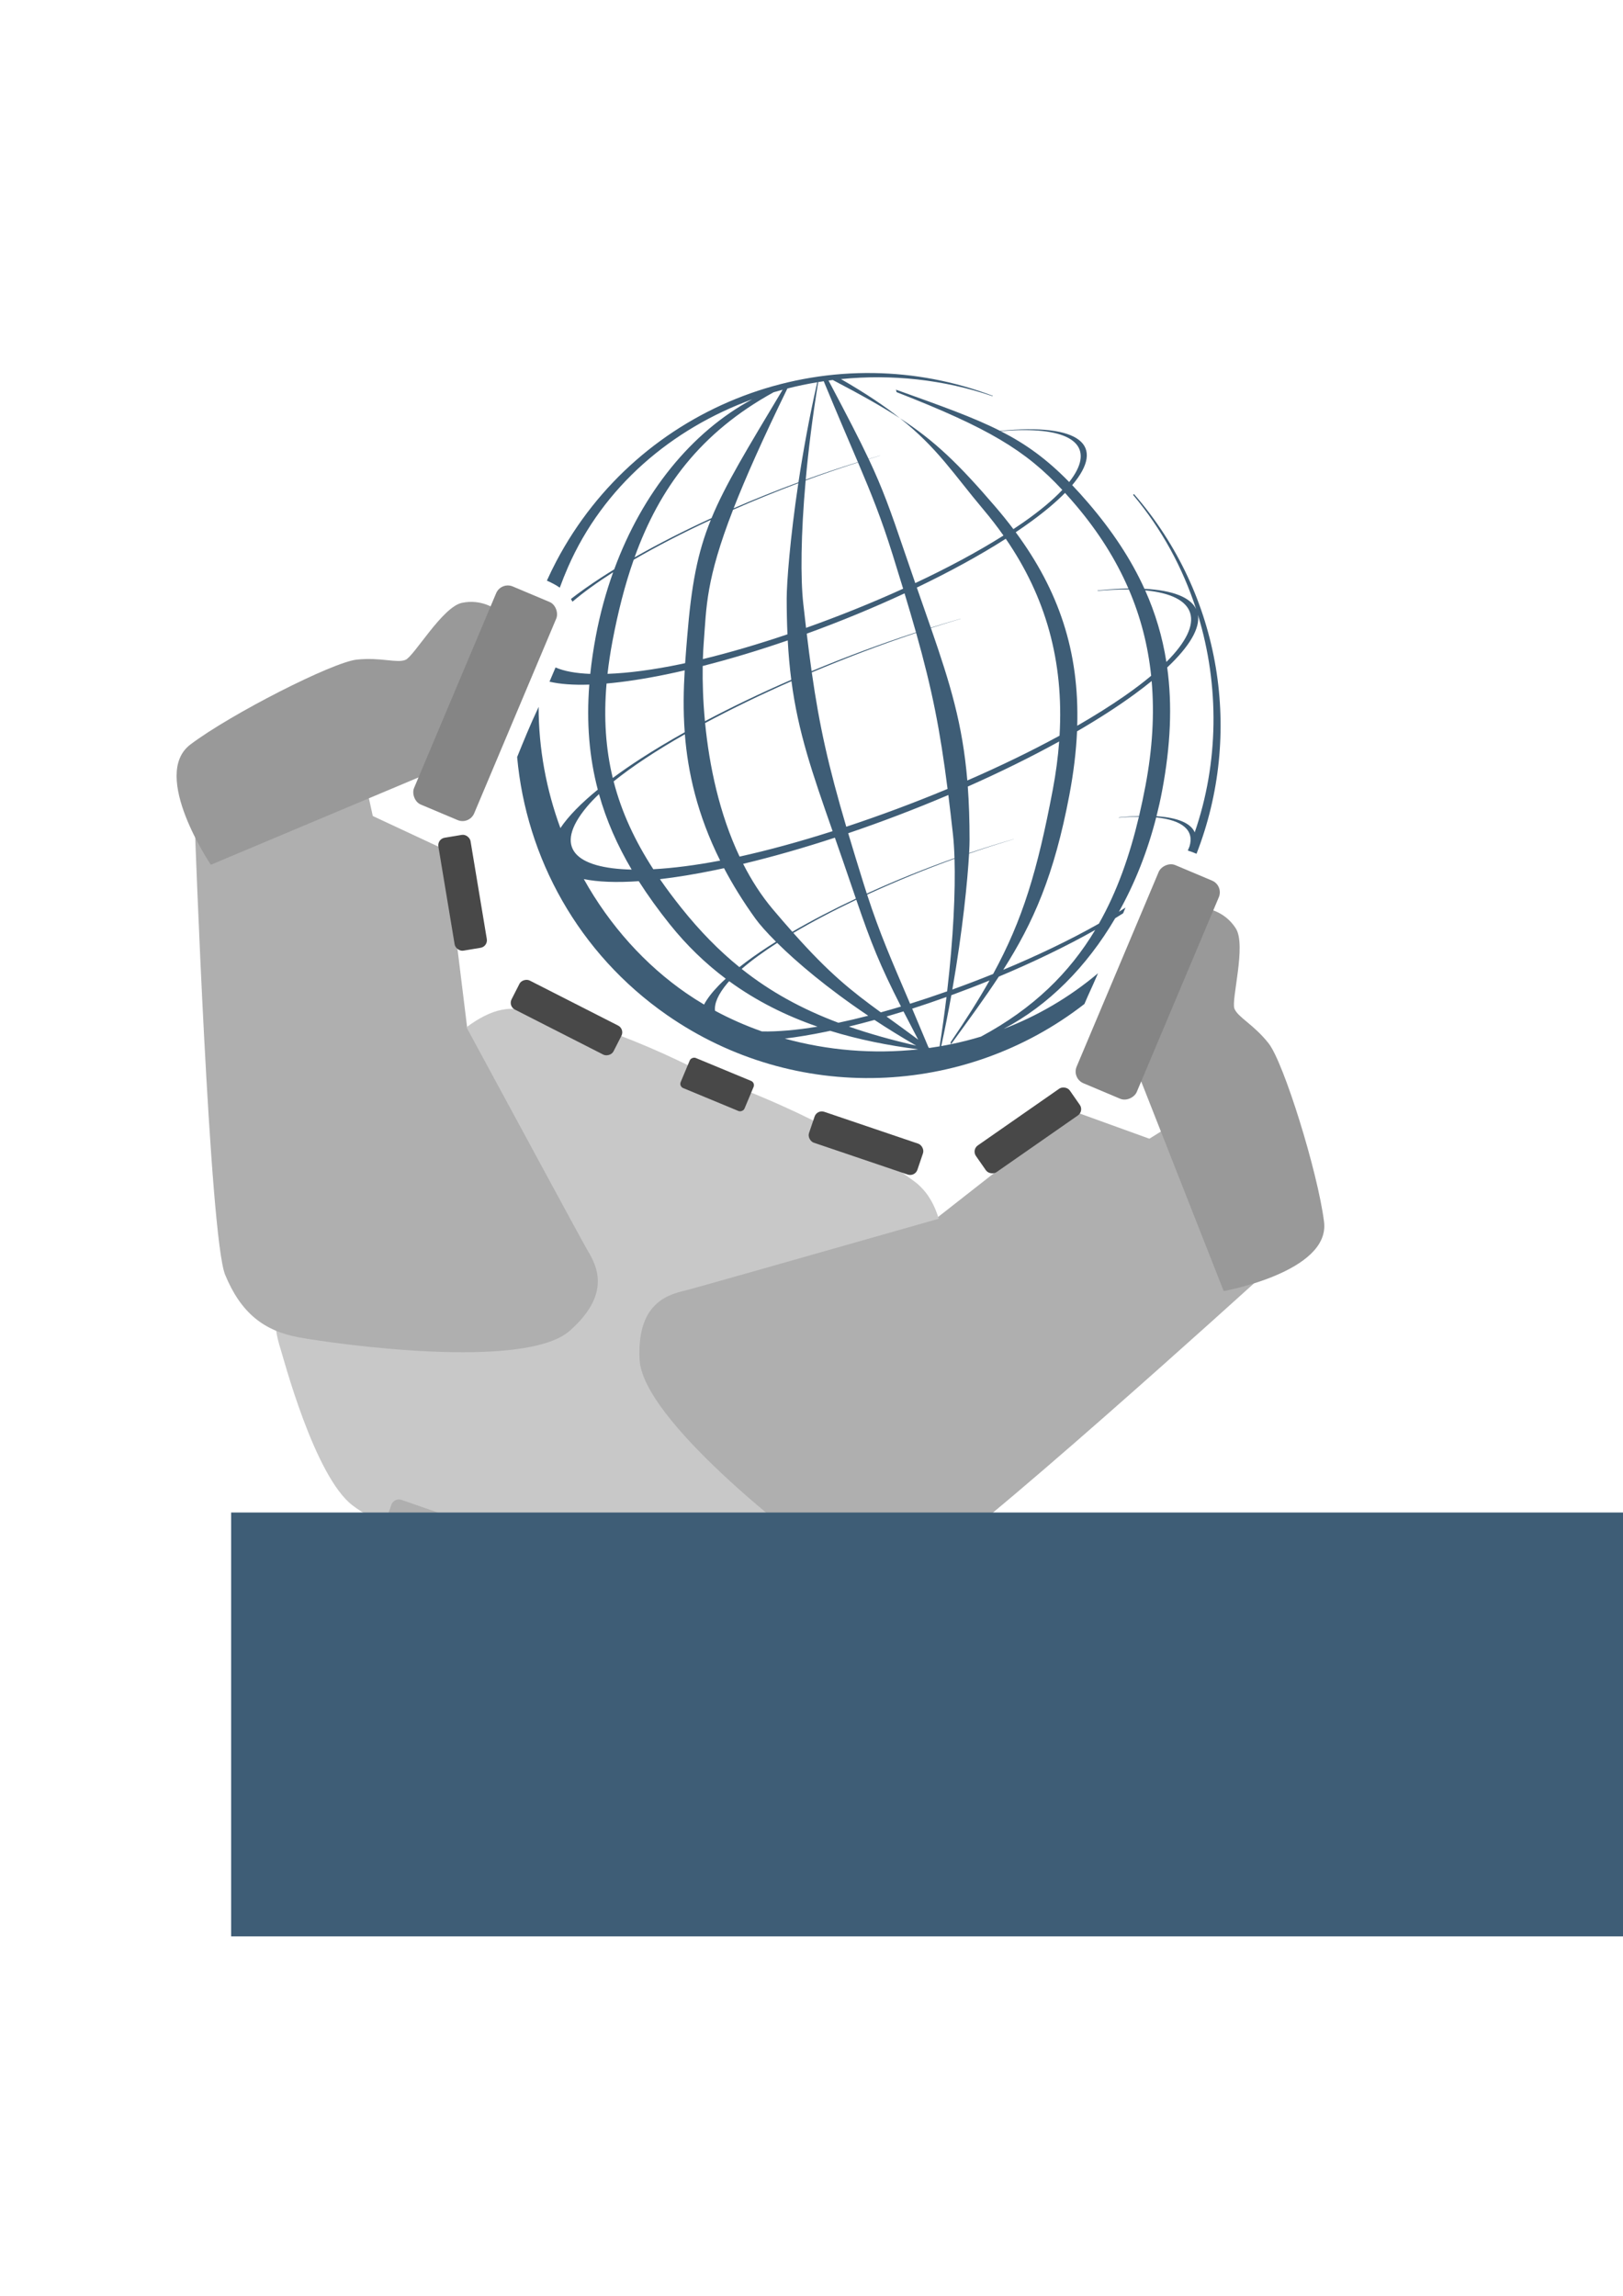 <?xml version="1.0" encoding="UTF-8" standalone="no"?>
<!-- Created with Inkscape (http://www.inkscape.org/) -->

<svg
   xmlns:dc="http://purl.org/dc/elements/1.1/"
   xmlns:cc="http://creativecommons.org/ns#"
   xmlns:rdf="http://www.w3.org/1999/02/22-rdf-syntax-ns#"
   xmlns:svg="http://www.w3.org/2000/svg"
   xmlns="http://www.w3.org/2000/svg"
   xmlns:sodipodi="http://sodipodi.sourceforge.net/DTD/sodipodi-0.dtd"
   xmlns:inkscape="http://www.inkscape.org/namespaces/inkscape"
   width="210mm"
   height="297mm"
   viewBox="0 0 744.094 1052.362"
   id="svg2"
   version="1.1"
   inkscape:version="0.91 r13725"
   sodipodi:docname="overworld.svg"
   inkscape:export-filename="/home/gsarthou/Robots/Pr2/Semantic/catkin_ws/src/overworld/overworld.png"
   inkscape:export-xdpi="94.420097"
   inkscape:export-ydpi="94.420097">
  <defs
     id="defs4" />
  <sodipodi:namedview
     id="base"
     pagecolor="#ffffff"
     bordercolor="#666666"
     borderopacity="1.0"
     inkscape:pageopacity="0.0"
     inkscape:pageshadow="2"
     inkscape:zoom="0.7"
     inkscape:cx="586.75295"
     inkscape:cy="445.93505"
     inkscape:document-units="px"
     inkscape:current-layer="layer1"
     showgrid="false"
     inkscape:window-width="1920"
     inkscape:window-height="1146"
     inkscape:window-x="0"
     inkscape:window-y="745"
     inkscape:window-maximized="1" />
  <g
     inkscape:label="Layer 1"
     inkscape:groupmode="layer"
     id="layer1">
    <g
       id="g4636">
      <g
         transform="translate(-4.857,-220.286)"
         id="g4612">
        <g
           id="g4488"
           transform="matrix(1.07,0.451,-0.451,1.07,140.113,-244.64)" />
      </g>
    </g>
    <g
       id="g4329"
       inkscape:export-xdpi="94.420097"
       inkscape:export-ydpi="94.420097">
      <path
         style="fill:#afafaf;fill-opacity:1;fill-rule:evenodd;stroke:none;stroke-width:1px;stroke-linecap:butt;stroke-linejoin:miter;stroke-opacity:1"
         d="m 215.087,478.405 -5.344,-43.401 -7.494,-46.326 -32.974,-15.387 3.822,40.35 z"
         id="path4159-6"
         inkscape:connector-curvature="0"
         sodipodi:nodetypes="cccccc" />
      <path
         style="fill:#afafaf;fill-opacity:1;fill-rule:evenodd;stroke:none;stroke-width:1px;stroke-linecap:butt;stroke-linejoin:miter;stroke-opacity:1"
         d="m 421.538,564.536 34.419,-26.972 38.007,-27.527 34.219,12.374 -31.188,25.885 z"
         id="path4159"
         inkscape:connector-curvature="0"
         sodipodi:nodetypes="cccccc" />
      <path
         id="path4136"
         d="M 396.943 170.984 C 358.245 171.262 320.745 185.494 291.607 210.965 C 277.024 223.713 264.536 239.275 255.039 257.312 C 253.502 260.231 252.074 263.18 250.732 266.15 C 252.829 267.077 254.841 268.125 256.645 269.373 C 257.775 266.278 259.003 263.188 260.348 260.107 C 276.545 222.991 307.982 196.505 344.852 183.047 C 316.992 198.028 294.503 225.905 281.594 260.99 C 279.522 262.263 277.504 263.535 275.553 264.803 C 270.503 268.085 265.895 271.342 261.762 274.541 C 262.014 274.948 262.241 275.374 262.455 275.812 C 267.526 271.476 273.828 266.931 281.111 262.299 C 277.777 271.579 275.107 281.349 273.184 291.512 C 272.049 297.505 271.209 303.287 270.623 308.9 C 264 308.642 258.591 307.666 254.703 305.947 C 253.793 308.129 252.868 310.304 251.928 312.473 C 256.673 313.593 262.786 314.056 270.176 313.811 C 268.819 331.333 270.181 347.131 274.064 361.951 C 270.282 365.042 266.905 368.078 264.027 371.027 C 261.059 374.069 258.705 376.92 256.926 379.578 C 250.513 362.148 246.951 343.35 246.936 324.008 C 246.799 324.328 246.655 324.65 246.52 324.971 C 243.119 332.184 240.094 339.6 237.09 347.021 C 241.262 393.226 265.217 437.049 305.74 465.242 C 364.62 506.207 442.276 502.909 497.174 460.205 C 497.673 459.031 498.175 457.858 498.697 456.695 C 500.321 453.192 501.879 449.66 503.414 446.119 C 490.087 457.339 475.44 465.768 460.15 471.615 C 480.585 460.89 498.171 443.236 511.289 420.898 C 512.523 420.144 513.73 419.389 514.92 418.633 C 515.282 417.764 515.646 416.896 516.01 416.027 C 515.007 416.669 514.017 417.311 512.986 417.949 C 520.286 404.902 526.081 390.341 530.076 374.688 C 542.307 375.952 547.589 380.716 545.348 387.994 C 545.097 388.626 544.835 389.254 544.574 389.883 C 545.947 390.292 547.284 390.794 548.564 391.361 C 569.854 336.76 560.367 272.953 519.889 226.471 L 519.477 226.83 C 532.607 242.437 542.249 260.302 548.379 279.176 C 545.763 273.836 537.805 270.587 524.701 269.902 C 518.516 256.281 509.916 243.339 498.912 230.514 C 496.393 227.577 493.956 224.879 491.566 222.377 C 507.114 204.069 495.43 193.854 458.52 197.496 C 446.103 191.199 431.353 186.012 410.793 178.623 L 411.043 179.746 C 453.236 196.208 470.239 206.464 487.041 224.576 C 482.727 229.149 476.755 234.168 469.027 239.551 C 467.592 240.55 466.113 241.546 464.609 242.541 C 462.039 239.13 459.309 235.736 456.404 232.352 C 439.533 212.688 428.693 202.187 412.596 191.707 C 429.975 205.476 437.256 217.438 450.979 233.709 C 454.233 237.568 457.253 241.491 460.062 245.475 C 448.063 253.043 434.252 260.41 419.621 267.279 C 418.032 262.711 416.396 257.98 414.658 252.854 C 408.214 233.843 404.63 223.893 398.277 210.432 C 399.991 209.905 401.702 209.386 403.406 208.883 L 403.461 208.822 C 401.726 209.318 399.985 209.847 398.246 210.365 C 393.963 201.295 388.406 190.587 379.852 174.434 C 380.504 174.346 381.157 174.27 381.811 174.189 C 394.535 180.862 404.272 186.288 412.596 191.707 C 405.589 186.156 396.941 180.311 385.562 173.771 C 408.716 171.458 432.545 173.907 455.074 181.621 L 455.16 181.436 C 437.283 174.679 418.882 171.295 400.691 171.002 C 399.441 170.982 398.192 170.975 396.943 170.984 z M 377.658 174.752 C 384.243 190.7 389.193 202.131 393.324 211.85 C 385.33 214.32 377.328 217.006 369.4 219.867 C 370.638 206.181 372.5 191.086 375.121 175.145 C 375.965 175.006 376.811 174.877 377.658 174.752 z M 374.693 175.217 C 371.011 191.318 368.188 207.008 366.07 221.086 C 355.946 224.812 345.981 228.81 336.346 232.99 C 341.791 219.048 349.624 201.385 360.994 178.08 C 365.51 176.937 370.082 175.983 374.693 175.217 z M 358.809 178.645 C 342.563 205.811 332.581 222.066 326.211 237.498 C 313.538 243.307 301.641 249.383 290.922 255.496 C 302.354 223.644 321.173 198.25 354.664 179.812 C 356.04 179.406 357.421 179.016 358.809 178.645 z M 469.523 197.146 C 494.164 197.148 501.739 206.312 490.191 220.957 C 479.882 210.411 470.35 203.531 458.818 197.648 C 462.677 197.318 466.259 197.146 469.523 197.146 z M 393.375 211.969 C 399.643 226.716 404.035 237.591 409.232 254.211 C 410.981 259.801 412.56 264.931 414.057 269.852 C 399.556 276.445 384.407 282.519 369.547 287.803 C 369.131 284.277 368.713 280.645 368.283 276.781 C 366.993 265.189 367.137 245.078 369.369 220.223 C 377.36 217.273 385.399 214.506 393.375 211.969 z M 366.01 221.479 C 362.167 247.132 360.676 267.312 360.676 274.34 C 360.676 280.199 360.798 285.63 361.027 290.762 C 347.443 295.349 334.273 299.204 322.244 302.123 C 322.332 299.384 322.468 296.815 322.648 294.482 C 323.919 278.088 323.558 265.909 336.078 233.674 C 345.778 229.404 355.836 225.305 366.01 221.479 z M 488.287 225.943 C 490.007 227.838 491.729 229.788 493.484 231.869 C 503.602 243.865 511.569 256.438 517.346 269.773 C 513.108 269.839 508.455 270.119 503.393 270.625 L 503.047 270.85 C 508.367 270.366 513.184 270.173 517.543 270.223 C 522.887 282.682 526.315 295.811 527.771 309.771 C 524.267 312.702 520.272 315.749 515.736 318.908 C 509.066 323.554 501.709 328.157 493.873 332.674 C 494.885 298.588 485.389 270.669 465.672 243.973 C 468.179 242.292 470.589 240.614 472.877 238.941 C 479.218 234.307 484.334 229.961 488.287 225.943 z M 325.896 238.279 C 319.734 253.473 316.986 268.118 315.041 292.041 C 314.732 295.842 314.399 299.833 314.115 303.986 C 313.447 304.13 312.768 304.283 312.109 304.42 C 299.564 307.033 288.155 308.536 278.529 308.883 C 279.071 304.063 279.815 299.098 280.789 293.953 C 283.306 280.656 286.444 268.193 290.535 256.574 C 301.067 250.434 313.062 244.243 325.896 238.279 z M 461.109 246.963 C 479.374 273.489 487.796 302.942 485.771 337.227 C 472.583 344.425 458.243 351.338 443.482 357.76 C 441.314 331.934 435.681 313.528 426.797 287.873 C 431.34 286.41 435.868 285.008 440.361 283.682 L 440.424 283.611 C 435.875 284.912 431.312 286.3 426.748 287.729 C 424.764 282.002 422.645 275.96 420.334 269.33 C 435.335 262.138 449.236 254.558 461.109 246.963 z M 525.027 270.604 C 548.923 272.903 552.954 285.247 534.75 303.424 C 532.939 291.911 529.699 281.052 525.027 270.604 z M 414.705 271.986 C 416.645 278.401 418.392 284.332 419.957 289.879 C 403.747 295.163 387.611 301.184 372.094 307.643 C 371.337 302.282 370.603 296.591 369.867 290.463 C 385.194 284.899 400.385 278.638 414.705 271.986 z M 549.227 281.863 C 559.163 314.381 558.744 349.693 547.742 381.539 C 545.947 377.362 540.058 374.777 530.215 374.15 C 531.168 370.369 532.029 366.531 532.768 362.629 C 536.726 341.713 537.488 323.095 535.123 305.951 C 545.513 296.179 550.17 287.972 549.227 281.863 z M 420.02 290.098 C 427.398 316.271 430.994 334.636 434.43 361.623 C 418.973 368.065 403.225 373.918 387.986 378.959 C 379.789 351.13 375.659 332.744 372.174 308.213 C 387.735 301.64 403.925 295.487 420.02 290.098 z M 361.158 293.549 C 361.507 300.008 362.048 305.958 362.773 311.611 C 348.805 317.687 335.466 324.08 323.191 330.592 C 322.32 321.345 322.049 312.726 322.168 305.277 C 334.84 302.06 347.994 298.083 361.158 293.549 z M 313.918 307.271 C 313.397 316.029 313.171 325.491 313.92 335.654 C 306.631 339.739 299.764 343.843 293.498 347.916 C 289.004 350.837 284.808 353.741 280.934 356.609 C 277.719 343.327 276.717 329.139 278.088 313.318 C 286.124 312.609 295.321 311.222 305.615 309.1 C 308.347 308.536 311.122 307.918 313.918 307.271 z M 527.996 312.174 C 529.309 327.161 528.395 343.096 525.16 360.188 C 524.265 364.916 523.29 369.54 522.225 374.059 C 519.401 374.145 516.379 374.337 513.105 374.664 L 512.84 374.836 C 516.202 374.53 519.296 374.378 522.158 374.352 C 517.878 392.412 512.092 408.774 503.811 423.383 C 490.483 430.926 475.403 438.117 459.943 444.549 C 473.801 422.824 483.301 401.235 490.26 364.469 C 492.203 354.203 493.377 344.491 493.791 335.234 C 503.522 329.58 512.422 323.865 520.16 318.209 C 522.98 316.148 525.589 314.134 527.996 312.174 z M 362.855 312.232 C 365.921 335.594 372.304 354.078 381.725 380.994 C 366.603 385.818 352.118 389.781 339.07 392.646 C 329.78 373.02 325.175 350.912 323.27 331.443 C 335.423 324.912 348.802 318.423 362.855 312.232 z M 313.982 336.574 C 315.364 354.005 319.662 373.407 330.17 394.482 C 318.938 396.625 308.592 397.952 299.518 398.436 C 291.082 385.415 284.954 372.293 281.334 358.18 C 289.913 351.263 301.056 343.94 313.982 336.574 z M 485.596 339.881 C 485.064 347.049 484.094 354.421 482.654 362.027 C 475.66 398.982 468.918 421.522 455.32 446.447 C 449.096 448.964 442.833 451.353 436.621 453.586 C 441.35 426.52 443.633 403.347 444.295 391.258 C 451.156 388.879 458.017 386.67 464.779 384.674 L 464.826 384.619 C 458.003 386.57 451.142 388.734 444.309 391.043 C 444.445 388.507 444.514 386.434 444.514 384.969 C 444.514 375.967 444.237 367.946 443.697 360.547 C 458.515 353.974 472.677 347.005 485.596 339.881 z M 274.613 364.01 C 277.973 376.03 283.006 387.426 289.596 398.607 C 264.184 398.042 253.118 388.838 269.115 369.766 C 270.679 367.901 272.535 365.975 274.613 364.01 z M 434.789 364.412 C 435.486 370.023 436.181 376.013 436.906 382.529 C 437.244 385.565 437.477 389.229 437.607 393.363 C 423.767 398.266 410.162 403.772 397.395 409.604 C 396.921 408.143 396.443 406.654 395.957 405.1 C 393.292 396.578 390.969 388.988 388.871 381.939 C 404.325 376.702 419.818 370.781 434.789 364.412 z M 382.764 383.975 C 385.176 390.869 387.73 398.195 390.531 406.457 C 391.211 408.462 391.782 410.108 392.404 411.926 C 381.929 416.863 372.08 421.983 363.254 427.123 C 360.468 423.982 357.541 420.617 354.322 416.801 C 348.984 410.471 344.493 403.424 340.701 395.971 C 354.308 392.719 368.482 388.651 382.764 383.975 z M 437.615 393.631 C 438.062 408.403 437.116 429.655 434.238 454.416 C 428.501 456.446 422.811 458.356 417.25 460.094 C 408.553 439.709 403.419 428.121 397.547 410.084 C 410.263 404.213 423.874 398.612 437.615 393.631 z M 331.945 397.957 C 335.908 405.478 340.654 413.202 346.371 421.127 C 348.119 423.551 351.279 427.19 355.76 431.662 C 354.556 432.415 353.337 433.169 352.182 433.92 C 347.306 437.089 342.888 440.232 338.988 443.309 C 329.651 435.743 320.931 426.856 312.465 416.271 C 308.907 411.823 305.608 407.412 302.566 403 C 310.263 402.093 318.749 400.711 328.029 398.797 C 329.324 398.53 330.637 398.241 331.945 397.957 z M 267.662 402.959 C 274.107 404.281 282.563 404.622 292.855 403.916 C 297.054 410.51 301.78 417.054 307.039 423.629 C 314.927 433.491 323.548 441.728 332.73 448.617 C 331.622 449.635 330.556 450.646 329.586 451.641 C 326.436 454.869 324.205 457.812 322.789 460.471 C 320.066 458.86 317.408 457.167 314.822 455.391 C 295.762 442.294 279.493 424.17 267.662 402.959 z M 392.574 412.418 C 399.401 432.336 403.32 442.214 413.072 461.381 C 409.939 462.326 406.855 463.215 403.826 464.051 C 390.178 454.116 380.323 446.316 363.717 427.648 C 372.313 422.557 382.087 417.411 392.574 412.418 z M 502.121 426.271 C 490.334 445.929 473.732 462.285 449.75 475.164 C 445.213 476.537 440.635 477.695 436.033 478.645 C 444.326 467.242 451.555 457.369 457.918 447.666 C 473.743 441.04 488.852 433.749 502.121 426.271 z M 356.314 432.209 C 365.17 440.971 379.098 452.863 398.057 465.592 C 393.307 466.82 388.721 467.905 384.375 468.811 C 384.371 468.811 384.367 468.812 384.363 468.812 C 367.653 462.525 353.216 454.632 340.037 444.146 C 344.426 440.323 349.932 436.307 356.314 432.209 z M 453.668 449.424 C 448.694 458.26 442.84 467.472 435.795 477.791 L 435.986 478.654 C 434.499 478.961 433.008 479.247 431.516 479.51 C 433.265 471.553 434.806 463.738 436.158 456.184 C 442.037 454.037 447.892 451.78 453.668 449.424 z M 334.301 449.76 C 346.916 458.953 360.558 465.667 374.807 470.594 C 365.145 472.19 356.49 472.936 349.314 472.787 C 341.846 470.157 334.649 466.985 327.816 463.305 C 327.438 459.995 329.188 455.799 333.488 450.672 C 333.74 450.372 334.031 450.064 334.301 449.76 z M 433.932 456.994 C 433.054 464.281 432.007 471.852 430.783 479.641 C 429.203 479.912 427.621 480.154 426.037 480.377 C 425.913 480.282 425.8 480.199 425.676 480.105 C 422.925 473.491 420.433 467.577 418.209 462.355 C 423.439 460.674 428.691 458.88 433.932 456.994 z M 414.223 463.611 C 416.192 467.454 418.45 471.793 420.953 476.553 C 415.49 472.485 410.762 469.083 406.443 465.955 C 409.025 465.203 411.619 464.422 414.223 463.611 z M 400.922 467.52 C 406.831 471.406 413.203 475.356 420.037 479.305 C 408.905 476.742 398.682 473.883 389.182 470.564 C 393.043 469.632 396.962 468.613 400.922 467.52 z M 380.619 472.508 C 393.739 476.567 407.31 479.226 421.012 481.008 C 400.198 483.273 379.28 481.45 359.803 476.072 C 365.527 475.375 371.81 474.341 378.656 472.93 C 379.306 472.796 379.965 472.647 380.619 472.508 z "
         style="color:#000000;font-style:normal;font-variant:normal;font-weight:normal;font-stretch:normal;font-size:medium;line-height:normal;font-family:sans-serif;text-indent:0;text-align:start;text-decoration:none;text-decoration-line:none;text-decoration-style:solid;text-decoration-color:#000000;letter-spacing:normal;word-spacing:normal;text-transform:none;direction:ltr;block-progression:tb;writing-mode:lr-tb;baseline-shift:baseline;text-anchor:start;white-space:normal;clip-rule:nonzero;display:inline;overflow:visible;visibility:visible;opacity:1;isolation:auto;mix-blend-mode:normal;color-interpolation:sRGB;color-interpolation-filters:linearRGB;solid-color:#000000;solid-opacity:1;fill:#3e5d76;fill-opacity:1;fill-rule:evenodd;stroke:none;stroke-width:6;stroke-linecap:butt;stroke-linejoin:round;stroke-miterlimit:4;stroke-dasharray:none;stroke-dashoffset:0;stroke-opacity:1;color-rendering:auto;image-rendering:auto;shape-rendering:auto;text-rendering:auto;enable-background:accumulate" />
      <g
         id="g4443"
         transform="matrix(1.07,0.451,-0.451,1.07,201.191,-216.707)">
        <rect
           transform="matrix(0.845,-0.534,0.534,0.845,0,0)"
           ry="3"
           y="510.921"
           x="-85.592"
           height="45.204"
           width="12.879"
           id="rect4324"
           style="color:#000000;clip-rule:nonzero;display:inline;overflow:visible;visibility:visible;opacity:1;isolation:auto;mix-blend-mode:normal;color-interpolation:sRGB;color-interpolation-filters:linearRGB;solid-color:#000000;solid-opacity:1;fill:#484848;fill-opacity:1;fill-rule:evenodd;stroke:none;stroke-width:6;stroke-linecap:butt;stroke-linejoin:round;stroke-miterlimit:4;stroke-dasharray:none;stroke-dashoffset:0;stroke-opacity:1;color-rendering:auto;image-rendering:auto;shape-rendering:auto;text-rendering:auto;enable-background:accumulate" />
        <path
           sodipodi:nodetypes="cczzzzc"
           inkscape:connector-curvature="0"
           id="path4341"
           d="m 339.36,522.313 0,212.796 c 0,0 -49.009,2.456 -67.428,-2.273 -18.418,-4.729 -48.147,-43.55 -50.381,-46.088 -2.234,-2.538 -10.301,-12.678 -7.324,-20.834 2.978,-8.156 6.961,-127.784 40.777,-138.628 33.815,-10.844 84.356,-4.972 84.356,-4.972 z"
           style="fill:#c8c8c8;fill-opacity:1;fill-rule:evenodd;stroke:none;stroke-width:1px;stroke-linecap:butt;stroke-linejoin:miter;stroke-opacity:1" />
        <path
           sodipodi:nodetypes="czzzzccc"
           inkscape:connector-curvature="0"
           id="path4320"
           d="m 111.017,511.312 c 0,0 67.694,145.798 79.198,157.18 11.504,11.382 22.556,14.515 36.508,11.413 13.952,-3.103 87.106,-22.439 97.441,-43.923 10.335,-21.484 -1.82,-28.89 -7.025,-32.859 C 311.934,599.154 188.428,499.988 188.428,499.988 l -32.428,-45.937 z"
           style="fill:#afafaf;fill-opacity:1;fill-rule:evenodd;stroke:none;stroke-width:1px;stroke-linecap:butt;stroke-linejoin:miter;stroke-opacity:1" />
        <path
           sodipodi:nodetypes="czszzccc"
           inkscape:connector-curvature="0"
           id="path4313"
           d="m 186.399,384.888 c 0,0 -6.626,-1.657 -13.095,2.857 -6.469,4.514 -9.194,26.699 -11.756,29.357 -2.559,2.655 -9.45,2.794 -17.828,7.435 -8.378,4.641 -37.505,39.135 -47.476,56.379 -9.971,17.244 25.884,40.595 25.884,40.595 l 64.902,-66.418 z"
           style="fill:#999999;fill-opacity:1;fill-rule:evenodd;stroke:none;stroke-width:1px;stroke-linecap:butt;stroke-linejoin:round;stroke-opacity:1" />
        <rect
           ry="5"
           y="373.978"
           x="184.295"
           height="93.439"
           width="25.759"
           id="rect4311"
           style="color:#000000;clip-rule:nonzero;display:inline;overflow:visible;visibility:visible;opacity:1;isolation:auto;mix-blend-mode:normal;color-interpolation:sRGB;color-interpolation-filters:linearRGB;solid-color:#000000;solid-opacity:1;fill:#858585;fill-opacity:1;fill-rule:evenodd;stroke:none;stroke-width:6;stroke-linecap:butt;stroke-linejoin:round;stroke-miterlimit:4;stroke-dasharray:none;stroke-dashoffset:0;stroke-opacity:1;color-rendering:auto;image-rendering:auto;shape-rendering:auto;text-rendering:auto;enable-background:accumulate" />
        <rect
           transform="matrix(0.072,-0.997,0.997,0.072,0,0)"
           ry="3"
           y="289.404"
           x="-508.042"
           height="45.204"
           width="12.879"
           id="rect4324-9"
           style="color:#000000;clip-rule:nonzero;display:inline;overflow:visible;visibility:visible;opacity:1;isolation:auto;mix-blend-mode:normal;color-interpolation:sRGB;color-interpolation-filters:linearRGB;solid-color:#000000;solid-opacity:1;fill:#484848;fill-opacity:1;fill-rule:evenodd;stroke:none;stroke-width:6;stroke-linecap:butt;stroke-linejoin:round;stroke-miterlimit:4;stroke-dasharray:none;stroke-dashoffset:0;stroke-opacity:1;color-rendering:auto;image-rendering:auto;shape-rendering:auto;text-rendering:auto;enable-background:accumulate" />
      </g>
      <g
         transform="matrix(-1.07,-0.451,-0.451,1.07,926.908,88.877)"
         id="g4443-6">
        <path
           sodipodi:nodetypes="cczzzzc"
           inkscape:connector-curvature="0"
           id="path4341-6"
           d="m 339.36,522.313 0,212.796 c 0,0 -49.009,2.456 -67.428,-2.273 -18.418,-4.729 -48.147,-43.55 -50.381,-46.088 -2.234,-2.538 -10.301,-12.678 -7.324,-20.834 2.978,-8.156 -4.422,-126.645 37.327,-136.877 41.749,-10.232 87.805,-6.724 87.805,-6.724 z"
           style="fill:#c8c8c8;fill-opacity:1;fill-rule:evenodd;stroke:none;stroke-width:1px;stroke-linecap:butt;stroke-linejoin:miter;stroke-opacity:1" />
        <path
           sodipodi:nodetypes="czzzzccc"
           inkscape:connector-curvature="0"
           id="path4320-1"
           d="m 111.017,511.312 c 0,0 67.694,145.798 79.198,157.18 11.504,11.382 22.556,14.515 36.508,11.413 13.952,-3.103 87.106,-22.439 97.441,-43.923 10.335,-21.484 -1.82,-28.89 -7.025,-32.859 C 311.934,599.154 188.428,499.988 188.428,499.988 l -32.428,-45.937 z"
           style="fill:#afafaf;fill-opacity:1;fill-rule:evenodd;stroke:none;stroke-width:1px;stroke-linecap:butt;stroke-linejoin:miter;stroke-opacity:1" />
        <path
           sodipodi:nodetypes="czszzccc"
           inkscape:connector-curvature="0"
           id="path4313-8"
           d="m 186.399,384.888 c 0,0 -6.626,-1.657 -13.095,2.857 -6.469,4.514 -9.194,26.699 -11.756,29.357 -2.559,2.655 -9.45,2.794 -17.828,7.435 -8.378,4.641 -37.505,39.135 -47.476,56.379 -9.971,17.244 25.884,40.595 25.884,40.595 l 64.902,-66.418 z"
           style="fill:#999999;fill-opacity:1;fill-rule:evenodd;stroke:none;stroke-width:1px;stroke-linecap:butt;stroke-linejoin:round;stroke-opacity:1" />
        <rect
           ry="5"
           y="373.978"
           x="184.295"
           height="93.439"
           width="25.759"
           id="rect4311-7"
           style="color:#000000;clip-rule:nonzero;display:inline;overflow:visible;visibility:visible;opacity:1;isolation:auto;mix-blend-mode:normal;color-interpolation:sRGB;color-interpolation-filters:linearRGB;solid-color:#000000;solid-opacity:1;fill:#858585;fill-opacity:1;fill-rule:evenodd;stroke:none;stroke-width:6;stroke-linecap:butt;stroke-linejoin:round;stroke-miterlimit:4;stroke-dasharray:none;stroke-dashoffset:0;stroke-opacity:1;color-rendering:auto;image-rendering:auto;shape-rendering:auto;text-rendering:auto;enable-background:accumulate" />
        <rect
           style="color:#000000;clip-rule:nonzero;display:inline;overflow:visible;visibility:visible;opacity:1;isolation:auto;mix-blend-mode:normal;color-interpolation:sRGB;color-interpolation-filters:linearRGB;solid-color:#000000;solid-opacity:1;fill:#484848;fill-opacity:1;fill-rule:evenodd;stroke:none;stroke-width:6;stroke-linecap:butt;stroke-linejoin:round;stroke-miterlimit:4;stroke-dasharray:none;stroke-dashoffset:0;stroke-opacity:1;color-rendering:auto;image-rendering:auto;shape-rendering:auto;text-rendering:auto;enable-background:accumulate"
           id="rect4324-9-7-0-9"
           width="12.879"
           height="27.285"
           x="-528.449"
           y="-352.8"
           ry="1.811"
           transform="matrix(0.002,-1,-1,-0.006,0,0)" />
        <rect
           transform="matrix(0.072,-0.997,0.997,0.072,0,0)"
           ry="3"
           y="289.404"
           x="-508.042"
           height="45.204"
           width="12.879"
           id="rect4324-9-2"
           style="color:#000000;clip-rule:nonzero;display:inline;overflow:visible;visibility:visible;opacity:1;isolation:auto;mix-blend-mode:normal;color-interpolation:sRGB;color-interpolation-filters:linearRGB;solid-color:#000000;solid-opacity:1;fill:#484848;fill-opacity:1;fill-rule:evenodd;stroke:none;stroke-width:6;stroke-linecap:butt;stroke-linejoin:round;stroke-miterlimit:4;stroke-dasharray:none;stroke-dashoffset:0;stroke-opacity:1;color-rendering:auto;image-rendering:auto;shape-rendering:auto;text-rendering:auto;enable-background:accumulate" />
        <rect
           transform="matrix(0.845,-0.534,0.534,0.845,0,0)"
           ry="3"
           y="510.921"
           x="-85.592"
           height="45.204"
           width="12.879"
           id="rect4324-2"
           style="color:#000000;clip-rule:nonzero;display:inline;overflow:visible;visibility:visible;opacity:1;isolation:auto;mix-blend-mode:normal;color-interpolation:sRGB;color-interpolation-filters:linearRGB;solid-color:#000000;solid-opacity:1;fill:#484848;fill-opacity:1;fill-rule:evenodd;stroke:none;stroke-width:6;stroke-linecap:butt;stroke-linejoin:round;stroke-miterlimit:4;stroke-dasharray:none;stroke-dashoffset:0;stroke-opacity:1;color-rendering:auto;image-rendering:auto;shape-rendering:auto;text-rendering:auto;enable-background:accumulate" />
      </g>
      <rect
         style="color:#000000;clip-rule:nonzero;display:inline;overflow:visible;visibility:visible;opacity:1;isolation:auto;mix-blend-mode:normal;color-interpolation:sRGB;color-interpolation-filters:linearRGB;solid-color:#000000;solid-opacity:1;fill:#afafaf;fill-opacity:1;fill-rule:evenodd;stroke:none;stroke-width:6;stroke-linecap:butt;stroke-linejoin:round;stroke-miterlimit:4;stroke-dasharray:none;stroke-dashoffset:0;stroke-opacity:1;color-rendering:auto;image-rendering:auto;shape-rendering:auto;text-rendering:auto;enable-background:accumulate"
         id="rect4632"
         width="117.178"
         height="97.248"
         x="396.559"
         y="588.817"
         ry="3.68"
         transform="matrix(0.944,0.329,-0.329,0.944,0,0)" />
      <flowRoot
         transform="translate(98.833,280.949)"
         style="font-style:normal;font-weight:normal;font-size:22.5px;line-height:125%;font-family:sans-serif;letter-spacing:0px;word-spacing:0px;fill:#3e5d76;fill-opacity:1;stroke:none;stroke-width:1px;stroke-linecap:butt;stroke-linejoin:miter;stroke-opacity:1;"
         id="flowRoot4658"
         xml:space="preserve"><flowRegion
           id="flowRegion4660"><rect
             style="fill:#3e5d76;fill-opacity:1;"
             y="412.362"
             x="7.143"
             height="194.286"
             width="707.143"
             id="rect4662" /></flowRegion><flowPara
           style="font-style:italic;font-variant:normal;font-weight:normal;font-stretch:normal;font-size:125px;font-family:'Lobster Two';-inkscape-font-specification:'Lobster Two Italic';fill:#3e5d76;fill-opacity:1;"
           id="flowPara4664">Overworld</flowPara></flowRoot>    </g>
  </g>
</svg>
